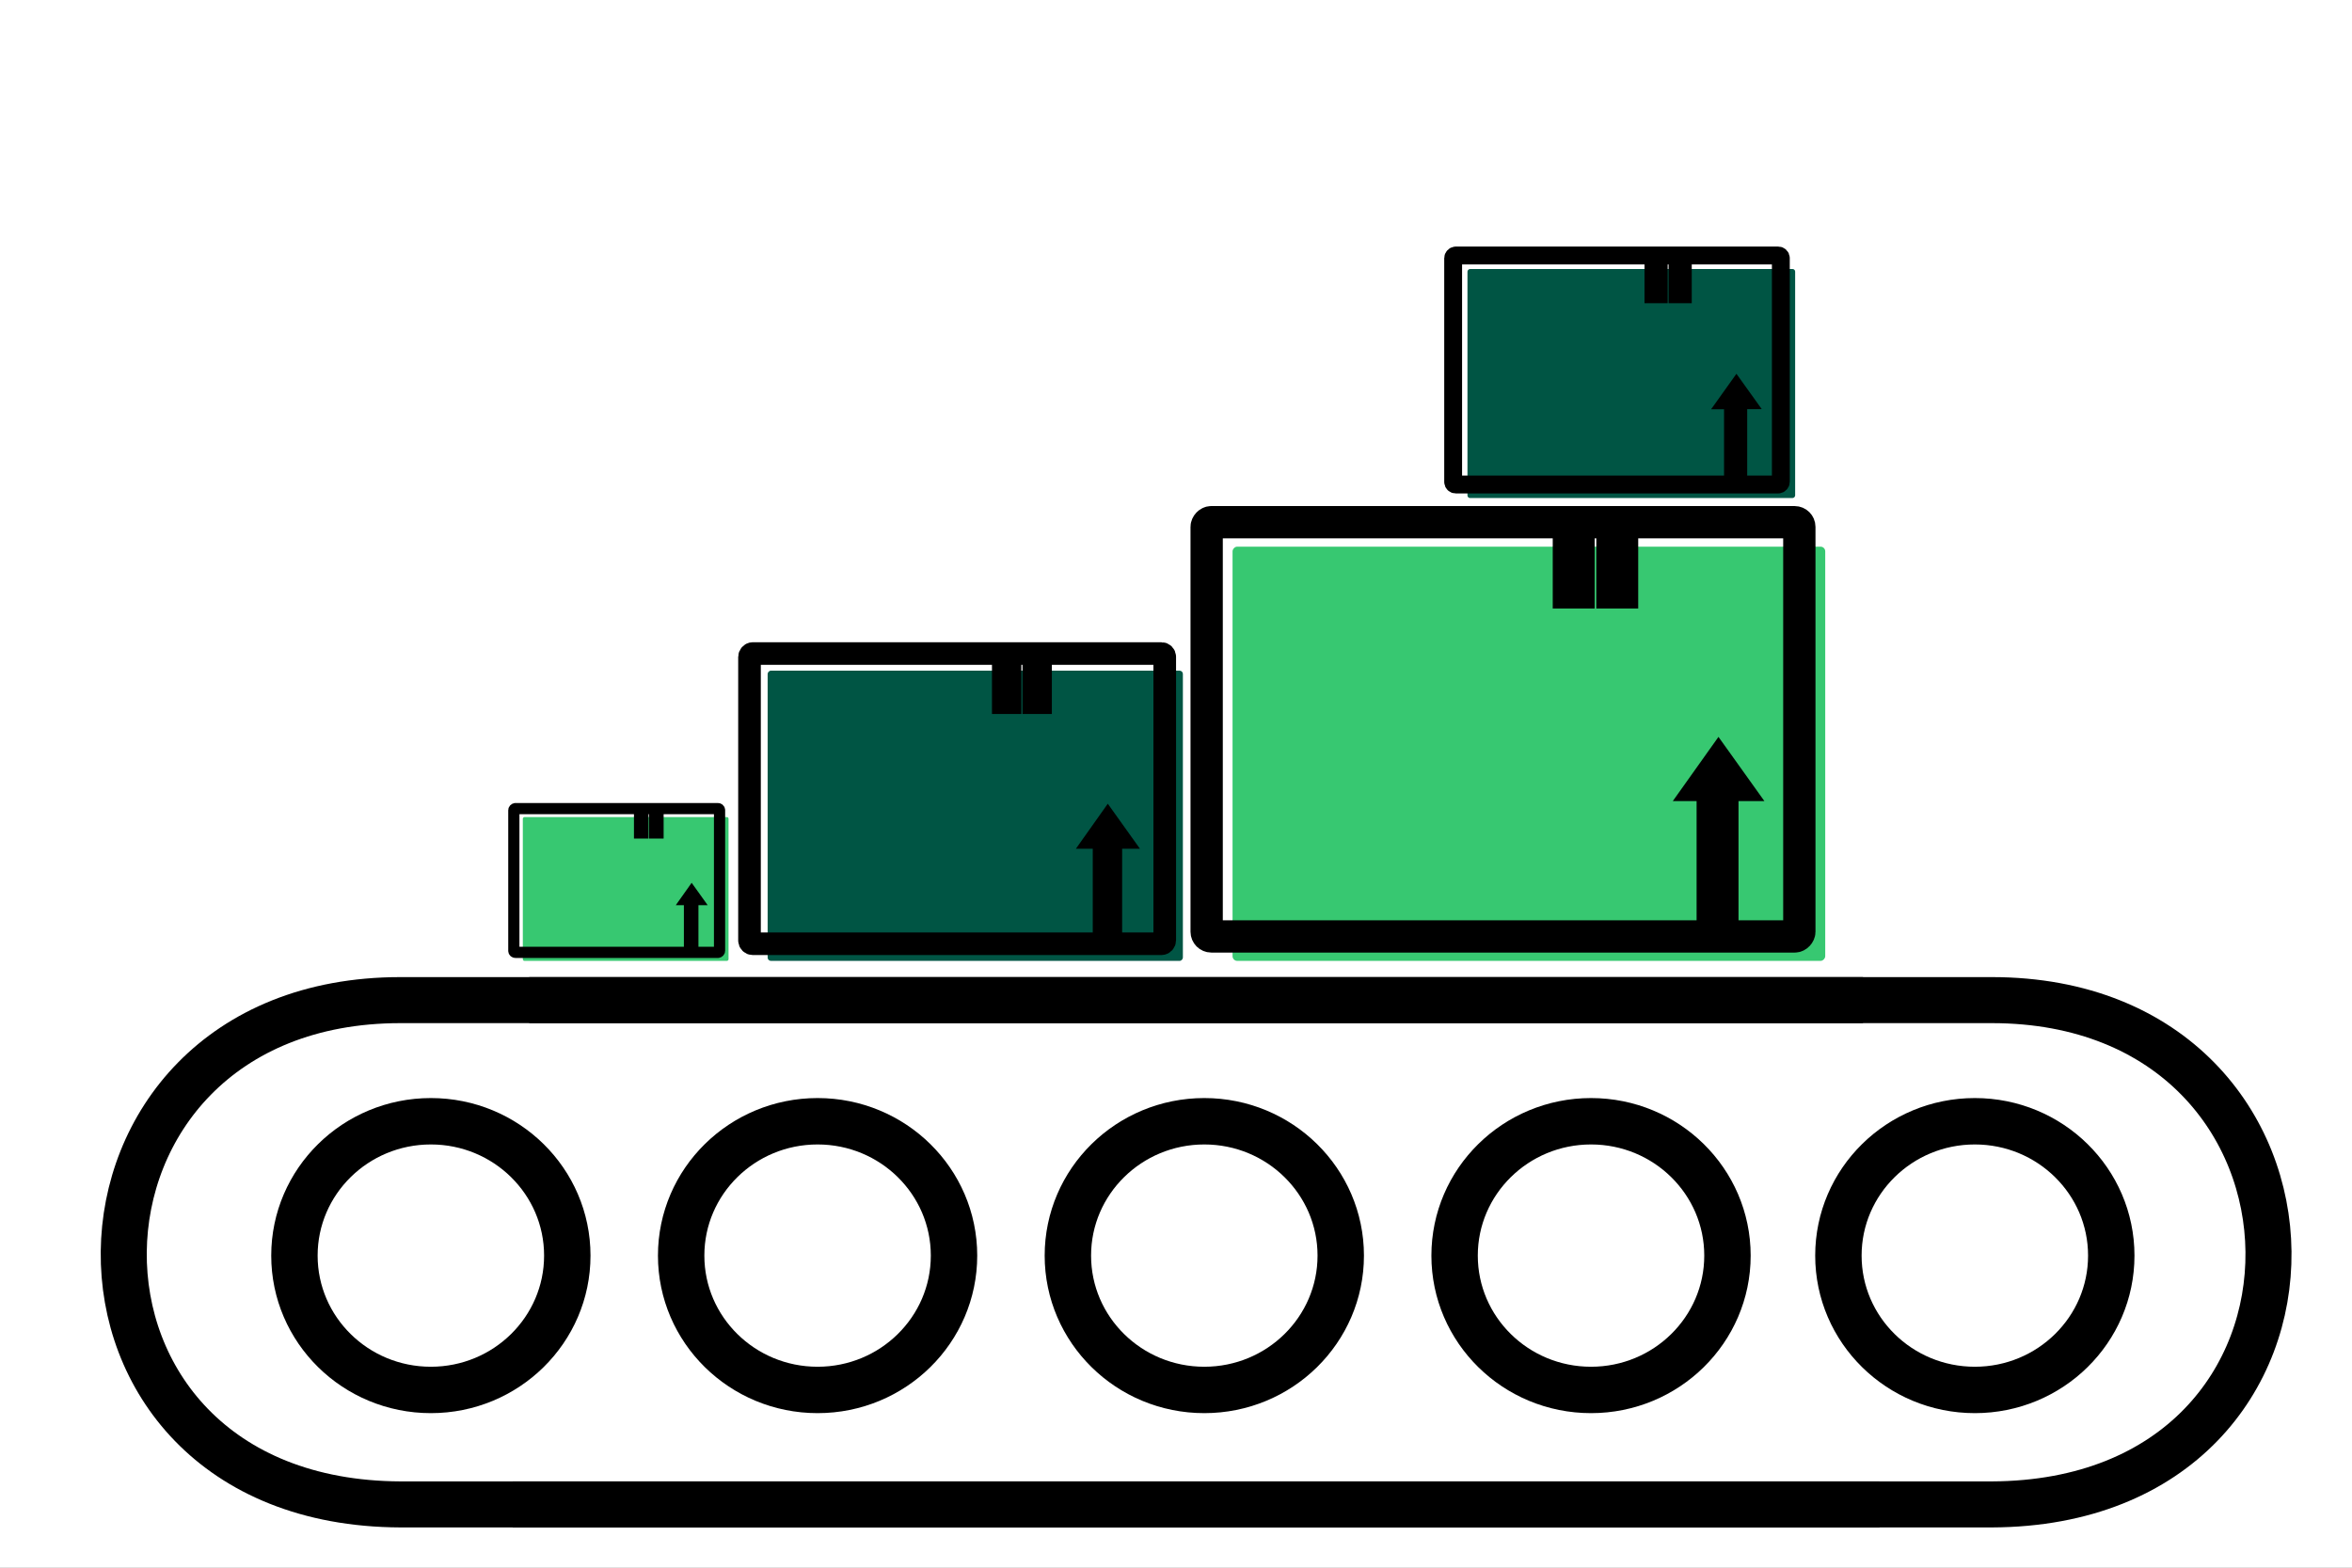 <?xml version="1.0" encoding="UTF-8" standalone="no"?>
<!-- Created with Inkscape (http://www.inkscape.org/) -->

<svg
   xmlns:dc="http://purl.org/dc/elements/1.1/"
   xmlns:cc="http://creativecommons.org/ns#"
   xmlns:rdf="http://www.w3.org/1999/02/22-rdf-syntax-ns#"
   xmlns:svg="http://www.w3.org/2000/svg"
   xmlns="http://www.w3.org/2000/svg"
   xmlns:sodipodi="http://sodipodi.sourceforge.net/DTD/sodipodi-0.dtd"
   xmlns:inkscape="http://www.inkscape.org/namespaces/inkscape"
   width="1800"
   height="1200"
   viewBox="0 0 476.25 317.5"
   version="1.1"
   id="svg8"
   sodipodi:docname="supply_chain_2_zooliy_blockchain.svg"
   inkscape:version="0.92.3 (2405546, 2018-03-11)">
  <rect x="0" y="0" width="476.25" height="317.5" fill="#808080" stroke="none"/>
  <defs
     id="defs2">
    <clipPath
       clipPathUnits="userSpaceOnUse"
       id="clipPath2031">
      <rect
         style="opacity:1;fill:#005544;fill-opacity:1;stroke:none;stroke-width:0.265;stroke-linecap:round;stroke-linejoin:round;stroke-miterlimit:4;stroke-dasharray:none;stroke-dashoffset:0;stroke-opacity:1"
         id="rect2033"
         width="80.246"
         height="81.579"
         x="15.375"
         y="79.786" />
    </clipPath>
  </defs>
  <sodipodi:namedview
     id="base"
     pagecolor="#ffffff"
     bordercolor="#666666"
     borderopacity="1.0"
     inkscape:pageopacity="0.0"
     inkscape:pageshadow="2"
     inkscape:zoom="0.35"
     inkscape:cx="1035.4084"
     inkscape:cy="554.57689"
     inkscape:document-units="px"
     inkscape:current-layer="layer1"
     showgrid="false"
     fit-margin-top="0"
     fit-margin-left="0"
     fit-margin-right="0"
     fit-margin-bottom="0"
     inkscape:window-width="1366"
     inkscape:window-height="705"
     inkscape:window-x="-8"
     inkscape:window-y="-8"
     inkscape:window-maximized="1"
     showguides="false"
     inkscape:snap-global="false"
     units="px" />
  <g
     inkscape:label="Layer 1"
     inkscape:groupmode="layer"
     id="layer1"
     transform="translate(92.981,116.094)">
    <rect
       style="opacity:1;fill:#ffffff;fill-opacity:1;stroke:none;stroke-width:11.271;stroke-linecap:round;stroke-linejoin:round;stroke-miterlimit:4;stroke-dasharray:none;stroke-dashoffset:0;stroke-opacity:1"
       id="rect2232"
       width="476.25"
       height="317.5"
       x="-383.269"
       y="-116.094"
       transform="scale(-1,1)" />
    <rect
       style="opacity:1;fill:#005544;fill-opacity:1;stroke:none;stroke-width:4.581;stroke-linecap:round;stroke-linejoin:round;stroke-miterlimit:4;stroke-dasharray:none;stroke-dashoffset:0;stroke-opacity:1"
       id="rect2220"
       width="84.08"
       height="58.775"
       x="-146.537"
       y="19.734"
       ry="0.663"
       transform="scale(-1,1)" />
    <path
       style="fill:#37c871;fill-opacity:1;stroke:none;stroke-width:0.218px;stroke-linecap:butt;stroke-linejoin:miter;stroke-opacity:1"
       d="m -373.481,41.575 h 195.693 v -125.891 c -16.703,-3.631 -31.709,62.701 -44.249,65.127 -12.54,2.426 -14.141,-27.226 -31.161,-24.929 -17.02,2.297 -27.447,49.567 -37.082,51.104 -9.635,1.538 -12.399,-22.082 -27.11,-21.813 -14.711,0.269 -35.283,52.619 -56.09,56.402 z"
       id="path828"
       inkscape:connector-curvature="0"
       sodipodi:nodetypes="ccczzzzc" />
    <path
       style="opacity:1;fill:#005544;fill-opacity:1;stroke:none;stroke-width:0.219px;stroke-linecap:butt;stroke-linejoin:miter;stroke-opacity:1"
       d="m -344.189,59.959 193.199,-0.312 v -73.54 c -13.123,-4.346 -37.264,37.85 -46.418,38.64 -9.154,0.79 -14.255,-13.256 -28.227,-13.399 -13.972,-0.143 -24.437,25.96 -37.323,27.422 -12.886,1.462 -11.878,-10.142 -27.6,-11.218 -15.722,-1.076 -30.785,24.426 -53.632,32.407 z"
       id="path826"
       inkscape:connector-curvature="0"
       sodipodi:nodetypes="ccczzzzc" />
    <path
       style="fill:none;stroke:#000000;stroke-width:9.323;stroke-linecap:butt;stroke-linejoin:miter;stroke-miterlimit:4;stroke-dasharray:none;stroke-opacity:1"
       d="M 284.253,86.458 H -11.882 c -73.674,-0.003 -75.771,101.837 0,102.133 H 287.602"
       id="path2198"
       inkscape:connector-curvature="0"
       sodipodi:nodetypes="cccc" />
    <ellipse
       style="opacity:1;fill:#ffffff;fill-opacity:1;stroke:#000000;stroke-width:9.397;stroke-linecap:round;stroke-linejoin:round;stroke-miterlimit:4;stroke-dasharray:none;stroke-dashoffset:0;stroke-opacity:1"
       id="path2200"
       cx="-229.182"
       cy="138.2"
       rx="27.626"
       ry="27.208"
       transform="scale(-1,1)" />
    <ellipse
       ry="27.208"
       rx="27.626"
       cy="138.2"
       cx="-150.876"
       id="ellipse2202"
       style="opacity:1;fill:#ffffff;fill-opacity:1;stroke:#000000;stroke-width:9.397;stroke-linecap:round;stroke-linejoin:round;stroke-miterlimit:4;stroke-dasharray:none;stroke-dashoffset:0;stroke-opacity:1"
       transform="scale(-1,1)" />
    <ellipse
       style="opacity:1;fill:#ffffff;fill-opacity:1;stroke:#000000;stroke-width:9.397;stroke-linecap:round;stroke-linejoin:round;stroke-miterlimit:4;stroke-dasharray:none;stroke-dashoffset:0;stroke-opacity:1"
       id="ellipse2204"
       cx="-72.57"
       cy="138.2"
       rx="27.626"
       ry="27.208"
       transform="scale(-1,1)" />
    <ellipse
       ry="27.208"
       rx="27.626"
       cy="138.2"
       cx="5.737"
       id="ellipse2206"
       style="opacity:1;fill:#ffffff;fill-opacity:1;stroke:#000000;stroke-width:9.397;stroke-linecap:round;stroke-linejoin:round;stroke-miterlimit:4;stroke-dasharray:none;stroke-dashoffset:0;stroke-opacity:1"
       transform="scale(-1,1)" />
    <rect
       ry="0.947"
       y="-5.381"
       x="-276.604"
       height="83.89"
       width="120.009"
       id="rect2218"
       style="opacity:1;fill:#37c871;fill-opacity:1;stroke:none;stroke-width:6.539;stroke-linecap:round;stroke-linejoin:round;stroke-miterlimit:4;stroke-dasharray:none;stroke-dashoffset:0;stroke-opacity:1"
       transform="scale(-1,1)" />
    <rect
       style="opacity:1;fill:none;fill-opacity:1;stroke:#000000;stroke-width:6.539;stroke-linecap:round;stroke-linejoin:round;stroke-miterlimit:4;stroke-dasharray:none;stroke-dashoffset:0;stroke-opacity:1"
       id="rect2208"
       width="120.009"
       height="83.89"
       x="-271.361"
       y="-10.333"
       ry="0.947"
       transform="scale(-1,1)" />
    <rect
       style="opacity:1;fill:#000000;fill-opacity:1;stroke:none;stroke-width:5.05;stroke-linecap:round;stroke-linejoin:round;stroke-miterlimit:4;stroke-dasharray:none;stroke-dashoffset:0;stroke-opacity:1"
       id="rect2210"
       width="8.487"
       height="16.312"
       x="-238.737"
       y="-9.168"
       ry="0"
       transform="scale(-1,1)" />
    <rect
       ry="0"
       y="-9.168"
       x="-229.916"
       height="16.312"
       width="8.487"
       id="rect2212"
       style="opacity:1;fill:#000000;fill-opacity:1;stroke:none;stroke-width:5.05;stroke-linecap:round;stroke-linejoin:round;stroke-miterlimit:4;stroke-dasharray:none;stroke-dashoffset:0;stroke-opacity:1"
       transform="scale(-1,1)" />
    <rect
       style="opacity:1;fill:#000000;fill-opacity:1;stroke:none;stroke-width:6.68;stroke-linecap:round;stroke-linejoin:round;stroke-miterlimit:4;stroke-dasharray:none;stroke-dashoffset:0;stroke-opacity:1"
       id="rect2214"
       width="8.487"
       height="28.546"
       x="-259.045"
       y="45.011"
       ry="0"
       transform="scale(-1,1)" />
    <path
       sodipodi:type="star"
       style="opacity:1;fill:#000000;fill-opacity:1;stroke:none;stroke-width:10.229;stroke-linecap:round;stroke-linejoin:round;stroke-miterlimit:4;stroke-dasharray:none;stroke-dashoffset:0;stroke-opacity:1"
       id="path2216"
       sodipodi:sides="3"
       sodipodi:cx="-171.45447"
       sodipodi:cy="-112.64029"
       sodipodi:r1="39.229939"
       sodipodi:r2="19.614967"
       sodipodi:arg1="0.53643546"
       sodipodi:arg2="1.583633"
       inkscape:flatsided="true"
       inkscape:rounded="0"
       inkscape:randomized="0"
       d="m -137.735,-92.591 -67.943,-0.872 34.727,-58.404 z"
       inkscape:transform-center-x="-0.0052821984"
       inkscape:transform-center-y="-2.1626086"
       transform="matrix(-0.273,-0.003,-0.003,0.221,207.862,66.193)" />
    <rect
       ry="0.663"
       y="16.265"
       x="-142.864"
       height="58.775"
       width="84.08"
       id="rect2222"
       style="opacity:1;fill:none;fill-opacity:1;stroke:#000000;stroke-width:4.581;stroke-linecap:round;stroke-linejoin:round;stroke-miterlimit:4;stroke-dasharray:none;stroke-dashoffset:0;stroke-opacity:1"
       transform="scale(-1,1)" />
    <rect
       ry="0"
       y="17.081"
       x="-120.007"
       height="11.428"
       width="5.946"
       id="rect2224"
       style="opacity:1;fill:#000000;fill-opacity:1;stroke:none;stroke-width:3.538;stroke-linecap:round;stroke-linejoin:round;stroke-miterlimit:4;stroke-dasharray:none;stroke-dashoffset:0;stroke-opacity:1"
       transform="scale(-1,1)" />
    <rect
       style="opacity:1;fill:#000000;fill-opacity:1;stroke:none;stroke-width:3.538;stroke-linecap:round;stroke-linejoin:round;stroke-miterlimit:4;stroke-dasharray:none;stroke-dashoffset:0;stroke-opacity:1"
       id="rect2226"
       width="5.946"
       height="11.428"
       x="-113.827"
       y="17.081"
       ry="0"
       transform="scale(-1,1)" />
    <rect
       ry="0"
       y="55.04"
       x="-134.235"
       height="20"
       width="5.946"
       id="rect2228"
       style="opacity:1;fill:#000000;fill-opacity:1;stroke:none;stroke-width:4.68;stroke-linecap:round;stroke-linejoin:round;stroke-miterlimit:4;stroke-dasharray:none;stroke-dashoffset:0;stroke-opacity:1"
       transform="scale(-1,1)" />
    <path
       transform="matrix(-0.191,-0.002,-0.002,0.155,98.376,69.88)"
       inkscape:transform-center-y="-1.5151598"
       inkscape:transform-center-x="-0.0036956771"
       d="m -137.735,-92.591 -67.943,-0.872 34.727,-58.404 z"
       inkscape:randomized="0"
       inkscape:rounded="0"
       inkscape:flatsided="true"
       sodipodi:arg2="1.583633"
       sodipodi:arg1="0.53643546"
       sodipodi:r2="19.614967"
       sodipodi:r1="39.229939"
       sodipodi:cy="-112.64029"
       sodipodi:cx="-171.45447"
       sodipodi:sides="3"
       id="path2230"
       style="opacity:1;fill:#000000;fill-opacity:1;stroke:none;stroke-width:10.229;stroke-linecap:round;stroke-linejoin:round;stroke-miterlimit:4;stroke-dasharray:none;stroke-dashoffset:0;stroke-opacity:1"
       sodipodi:type="star" />
    <ellipse
       transform="scale(-1,1)"
       ry="27.208"
       rx="27.626"
       cy="138.2"
       cx="-306.898"
       id="ellipse5421"
       style="opacity:1;fill:#ffffff;fill-opacity:1;stroke:#000000;stroke-width:9.397;stroke-linecap:round;stroke-linejoin:round;stroke-miterlimit:4;stroke-dasharray:none;stroke-dashoffset:0;stroke-opacity:1" />
    <path
       sodipodi:nodetypes="cccc"
       inkscape:connector-curvature="0"
       id="path5423"
       d="M 14.183,86.458 H 310.319 c 73.674,-0.003 75.771,101.837 0,102.133 H 10.835"
       style="fill:none;stroke:#000000;stroke-width:9.323;stroke-linecap:butt;stroke-linejoin:miter;stroke-miterlimit:4;stroke-dasharray:none;stroke-opacity:1" />
    <rect
       transform="scale(-1,1)"
       ry="0.523"
       y="-61.611"
       x="-270.514"
       height="46.382"
       width="66.352"
       id="rect5425"
       style="opacity:1;fill:#005544;fill-opacity:1;stroke:none;stroke-width:3.615;stroke-linecap:round;stroke-linejoin:round;stroke-miterlimit:4;stroke-dasharray:none;stroke-dashoffset:0;stroke-opacity:1" />
    <rect
       transform="scale(-1,1)"
       style="opacity:1;fill:none;fill-opacity:1;stroke:#000000;stroke-width:3.615;stroke-linecap:round;stroke-linejoin:round;stroke-miterlimit:4;stroke-dasharray:none;stroke-dashoffset:0;stroke-opacity:1"
       id="rect5427"
       width="66.352"
       height="46.382"
       x="-267.615"
       y="-64.349"
       ry="0.523" />
    <rect
       transform="scale(-1,1)"
       style="opacity:1;fill:#000000;fill-opacity:1;stroke:none;stroke-width:2.792;stroke-linecap:round;stroke-linejoin:round;stroke-miterlimit:4;stroke-dasharray:none;stroke-dashoffset:0;stroke-opacity:1"
       id="rect5429"
       width="4.692"
       height="9.019"
       x="-249.577"
       y="-63.705"
       ry="0" />
    <rect
       transform="scale(-1,1)"
       ry="0"
       y="-63.705"
       x="-244.701"
       height="9.019"
       width="4.692"
       id="rect5431"
       style="opacity:1;fill:#000000;fill-opacity:1;stroke:none;stroke-width:2.792;stroke-linecap:round;stroke-linejoin:round;stroke-miterlimit:4;stroke-dasharray:none;stroke-dashoffset:0;stroke-opacity:1" />
    <rect
       transform="scale(-1,1)"
       style="opacity:1;fill:#000000;fill-opacity:1;stroke:none;stroke-width:3.693;stroke-linecap:round;stroke-linejoin:round;stroke-miterlimit:4;stroke-dasharray:none;stroke-dashoffset:0;stroke-opacity:1"
       id="rect5433"
       width="4.692"
       height="15.783"
       x="-260.805"
       y="-33.75"
       ry="0" />
    <path
       sodipodi:type="star"
       style="opacity:1;fill:#000000;fill-opacity:1;stroke:none;stroke-width:10.229;stroke-linecap:round;stroke-linejoin:round;stroke-miterlimit:4;stroke-dasharray:none;stroke-dashoffset:0;stroke-opacity:1"
       id="path5435"
       sodipodi:sides="3"
       sodipodi:cx="-171.45447"
       sodipodi:cy="-112.64029"
       sodipodi:r1="39.229939"
       sodipodi:r2="19.614967"
       sodipodi:arg1="0.53643546"
       sodipodi:arg2="1.583633"
       inkscape:flatsided="true"
       inkscape:rounded="0"
       inkscape:randomized="0"
       d="m -137.735,-92.591 -67.943,-0.872 34.727,-58.404 z"
       inkscape:transform-center-x="-0.0029198263"
       inkscape:transform-center-y="-1.1956891"
       transform="matrix(-0.151,-0.001,-0.002,0.122,232.507,-22.039)" />
    <rect
       transform="scale(-1,1)"
       style="opacity:1;fill:#37c871;fill-opacity:1;stroke:none;stroke-width:2.27;stroke-linecap:round;stroke-linejoin:round;stroke-miterlimit:4;stroke-dasharray:none;stroke-dashoffset:0;stroke-opacity:1"
       id="rect5437"
       width="41.656"
       height="29.119"
       x="-54.539"
       y="49.39"
       ry="0.329" />
    <rect
       transform="scale(-1,1)"
       ry="0.329"
       y="47.671"
       x="-52.719"
       height="29.119"
       width="41.656"
       id="rect5439"
       style="opacity:1;fill:none;fill-opacity:1;stroke:#000000;stroke-width:2.27;stroke-linecap:round;stroke-linejoin:round;stroke-miterlimit:4;stroke-dasharray:none;stroke-dashoffset:0;stroke-opacity:1" />
    <rect
       transform="scale(-1,1)"
       ry="0"
       y="48.075"
       x="-41.395"
       height="5.662"
       width="2.946"
       id="rect5441"
       style="opacity:1;fill:#000000;fill-opacity:1;stroke:none;stroke-width:1.753;stroke-linecap:round;stroke-linejoin:round;stroke-miterlimit:4;stroke-dasharray:none;stroke-dashoffset:0;stroke-opacity:1" />
    <rect
       transform="scale(-1,1)"
       style="opacity:1;fill:#000000;fill-opacity:1;stroke:none;stroke-width:1.753;stroke-linecap:round;stroke-linejoin:round;stroke-miterlimit:4;stroke-dasharray:none;stroke-dashoffset:0;stroke-opacity:1"
       id="rect5443"
       width="2.946"
       height="5.662"
       x="-38.333"
       y="48.075"
       ry="0" />
    <rect
       transform="scale(-1,1)"
       ry="0"
       y="66.881"
       x="-48.444"
       height="9.909"
       width="2.946"
       id="rect5445"
       style="opacity:1;fill:#000000;fill-opacity:1;stroke:none;stroke-width:2.319;stroke-linecap:round;stroke-linejoin:round;stroke-miterlimit:4;stroke-dasharray:none;stroke-dashoffset:0;stroke-opacity:1" />
    <path
       transform="matrix(-0.095,-9.0858027e-4,-0.001,0.077,30.678,74.234)"
       inkscape:transform-center-y="-0.75066238"
       inkscape:transform-center-x="-0.001833816"
       d="m -137.735,-92.591 -67.943,-0.872 34.727,-58.404 z"
       inkscape:randomized="0"
       inkscape:rounded="0"
       inkscape:flatsided="true"
       sodipodi:arg2="1.583633"
       sodipodi:arg1="0.53643546"
       sodipodi:r2="19.614967"
       sodipodi:r1="39.229939"
       sodipodi:cy="-112.64029"
       sodipodi:cx="-171.45447"
       sodipodi:sides="3"
       id="path5447"
       style="opacity:1;fill:#000000;fill-opacity:1;stroke:none;stroke-width:10.229;stroke-linecap:round;stroke-linejoin:round;stroke-miterlimit:4;stroke-dasharray:none;stroke-dashoffset:0;stroke-opacity:1"
       sodipodi:type="star" />
  </g>
</svg>
